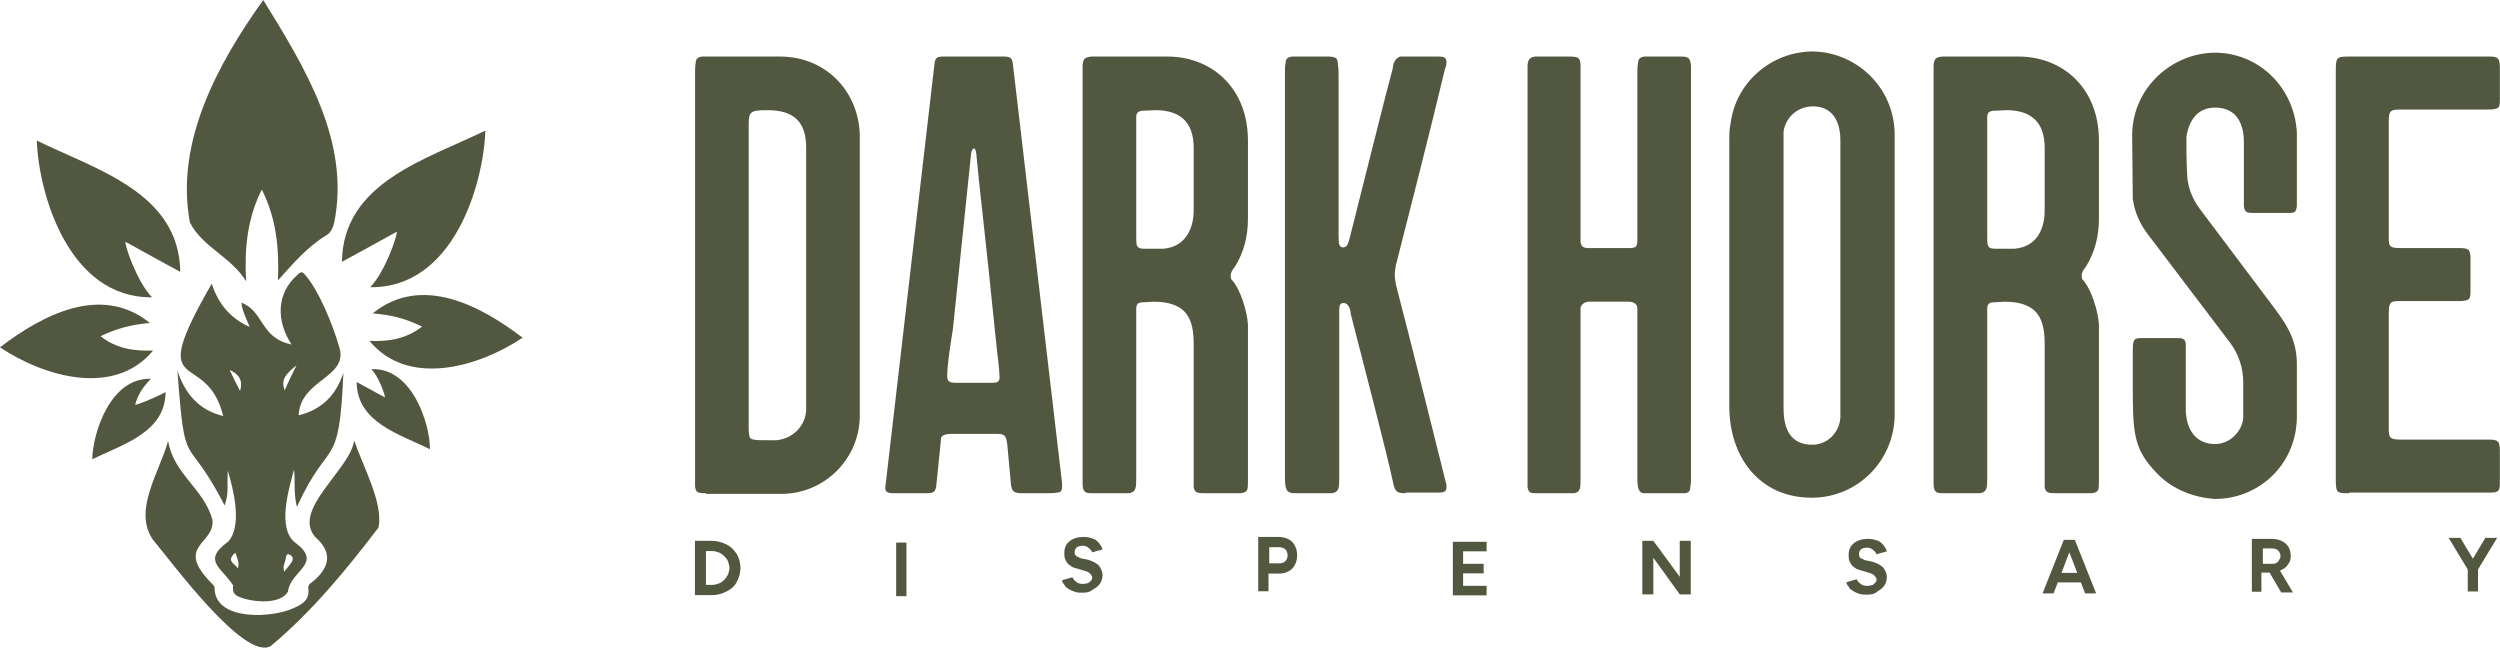 <svg width="2569" height="666" viewBox="0 0 2569 666" fill="none" xmlns="http://www.w3.org/2000/svg">
<path d="M270.51 0C313.15 69.106 360.569 145.565 343.293 229.374C342.19 233.785 339.984 238.932 336.308 241.137C315.724 253.635 301.388 270.544 285.581 288.188C287.052 254.738 283.743 223.861 269.04 194.821C254.336 223.861 251.028 254.738 252.866 288.924C236.692 263.192 208.388 254.37 195.155 228.639C179.716 145.932 223.827 65.43 270.51 0Z" fill="#52583F"/>
<path d="M382.98 322.006C432.972 281.572 493.624 313.92 536.999 347.002C492.154 377.145 419.371 398.465 379.672 350.311C399.522 351.046 417.166 348.473 433.707 335.607C416.431 327.153 402.83 323.844 382.98 322.006Z" fill="#52583F"/>
<path d="M441.84 461.656C410.962 446.217 366.852 434.454 366.484 392.549C376.409 398.063 385.967 403.209 395.524 408.356C396.259 407.621 389.642 387.403 381.555 379.316C423.46 377.478 441.84 435.19 441.84 461.656Z" fill="#52583F"/>
<path d="M363.887 452.508C372.709 478.607 394.397 517.571 388.883 542.199C355.432 585.942 320.879 628.215 278.239 663.87C251.038 679.677 175.315 576.017 156.935 554.329C136.718 524.187 163.552 485.958 172.742 453.243C178.623 487.429 209.5 502.132 218.322 534.112C220.895 559.843 179.358 560.211 216.852 598.808C218.69 600.645 220.895 602.116 220.528 605.424C221.998 638.507 280.812 635.199 302.5 624.539C310.954 620.863 318.306 616.084 316.836 605.057C316.101 599.91 320.512 598.808 323.085 596.234C339.994 581.163 340.729 566.46 323.82 551.756C299.559 523.452 360.579 481.915 363.887 452.508Z" fill="#52583F"/>
<path d="M306.925 426.767C308.395 389.641 359.122 388.17 348.462 356.19C342.213 334.503 327.142 296.274 311.703 280.467C309.498 278.997 307.292 280.467 305.822 282.305C283.767 301.42 283.767 329.724 299.573 353.985C267.225 347.368 271.636 320.167 248.111 310.977C248.846 319.432 252.889 326.783 256.565 335.973C235.613 326.783 223.482 310.242 217.601 291.495C147.759 412.799 211.719 355.823 229.364 427.502C204.735 421.621 190.032 404.712 182.312 380.819C190.399 489.624 190.399 440.735 230.834 519.399C235.613 506.901 233.04 495.138 234.142 483.743C240.024 503.593 249.213 540.351 234.51 556.525C206.941 576.375 228.261 583.359 239.656 601.739C237.818 612.031 245.17 613.134 251.419 615.339C264.652 619.015 288.545 620.485 295.897 607.988C298.47 585.932 333.023 579.316 302.881 557.261C284.869 542.557 296.632 502.858 302.146 482.64C303.616 494.403 301.411 506.166 305.087 520.869C338.905 446.984 348.462 486.684 352.873 383.024C345.521 405.815 330.818 420.886 306.925 426.767ZM244.435 584.094C241.862 579.316 231.569 576.743 241.862 567.921C243.7 573.802 246.273 578.581 244.435 584.094ZM246.64 401.771C242.597 394.052 239.289 387.068 235.98 380.083C244.435 384.127 250.316 390.008 246.64 401.771ZM296.265 569.391C306.925 573.434 296.265 581.154 292.221 587.403C290.016 581.889 292.956 578.581 293.324 574.905C294.059 572.699 293.691 569.758 296.265 569.391ZM292.589 401.036C287.81 389.273 295.162 383.392 304.719 375.305C299.573 385.597 296.265 392.581 292.589 401.036Z" fill="#52583F"/>
<path d="M498.762 134.148C438.11 163.923 352.462 187.449 351.359 269.053C370.841 258.393 389.221 248.468 407.6 238.176C409.071 240.014 396.205 278.978 380.399 295.152C466.414 296.254 496.924 188.551 498.762 134.148Z" fill="#52583F"/>
<path d="M154.019 331.889C104.027 291.455 43.375 323.802 0 356.885C44.846 387.027 117.628 408.347 157.327 360.193C137.478 360.929 119.833 358.355 103.292 345.49C120.201 337.403 134.169 333.727 154.019 331.889Z" fill="#52583F"/>
<path d="M94.828 471.969C125.705 456.53 169.816 444.768 170.184 402.863C160.259 408.376 139.674 416.831 138.939 415.728C141.512 405.803 147.026 397.349 155.112 389.262C113.207 387.792 95.196 445.503 94.828 471.969Z" fill="#52583F"/>
<path d="M37.836 144.469C98.488 174.243 184.136 197.769 185.238 279.373C165.756 268.713 147.377 258.788 128.998 248.496C127.527 250.334 140.393 289.298 156.199 305.472C70.551 306.575 39.674 198.872 37.836 144.469Z" fill="#52583F"/>
<path d="M725.403 506.837C716.874 506.837 714.906 506.181 714.25 499.621V74.51C714.25 71.23 714.25 67.95 714.906 64.67C714.906 60.733 716.874 58.765 721.466 58.109H801.503C847.425 58.109 881.539 92.223 883.507 137.49V429.425C882.195 472.068 847.425 506.837 804.127 507.493H725.403V506.837ZM828.4 422.209V151.266C828.4 125.681 815.935 113.216 789.038 113.216C771.325 113.216 769.357 114.528 769.357 127.649V439.922C769.357 441.89 769.357 444.514 770.013 447.138C770.013 452.386 774.605 452.387 791.006 452.387H797.566C813.967 451.074 827.088 438.61 828.4 422.209Z" fill="#52583F"/>
<path d="M1048.15 506.837C1041.59 506.181 1040.28 504.869 1038.97 498.965L1035.03 456.323C1033.72 447.138 1032.41 445.826 1023.22 445.826H978.61C967.458 445.826 966.802 449.106 966.802 452.387V453.043L962.209 498.309C961.553 504.869 959.585 506.837 953.025 506.837H918.911C911.695 506.837 909.727 505.525 909.727 500.933L960.241 65.982C960.897 59.421 962.865 58.109 969.426 58.109H1031.09C1038.31 58.109 1040.28 59.422 1040.93 66.638L1091.45 496.997C1091.45 502.901 1091.45 506.181 1086.2 506.181C1082.92 506.837 1079.64 506.837 1077.02 506.837H1048.15ZM1027.16 387.439C1027.16 380.879 1024.53 360.542 1024.53 360.542C1010.76 224.742 1006.82 197.189 1003.54 161.107C1003.54 159.795 1002.88 152.578 1000.92 152.578C998.291 152.578 997.635 159.139 997.635 160.451L979.266 337.58C977.298 350.701 973.362 373.006 973.362 386.783C973.362 392.031 975.986 393.343 981.89 393.343H1019.94C1025.19 393.343 1027.16 392.031 1027.16 387.439Z" fill="#52583F"/>
<path d="M1237.79 506.837C1229.91 506.837 1227.95 506.181 1226.63 500.933V353.981C1226.63 329.052 1220.73 310.027 1185.3 310.027L1174.15 310.683C1169.56 310.683 1167.59 312.651 1167.59 317.243V490.437C1167.59 500.933 1167.59 505.525 1160.37 506.837H1122.98C1116.42 506.837 1112.48 506.837 1112.48 496.997V66.638C1113.14 60.078 1115.11 58.765 1121.67 58.109H1199.74C1243.69 58.109 1282.4 88.943 1282.4 144.706V224.742C1282.4 241.799 1278.46 259.512 1268.62 274.601C1267.96 275.257 1264.68 279.193 1264.68 283.129C1264.68 284.442 1264.68 285.754 1265.34 287.066C1274.53 296.25 1281.74 320.523 1282.4 333.644V492.405C1282.4 504.213 1282.4 505.525 1275.18 506.837H1237.79ZM1226.63 216.214V151.922C1226.63 124.369 1211.55 113.216 1187.27 113.216L1172.84 113.872C1169.56 114.528 1168.25 115.84 1167.59 119.121V243.111C1167.59 252.296 1167.59 255.576 1175.46 255.576H1195.8C1217.45 253.608 1226.63 235.895 1226.63 216.214Z" fill="#52583F"/>
<path d="M1444.4 506.837C1435.88 506.837 1433.91 505.525 1431.94 497.653C1424.72 463.539 1400.45 371.694 1387.99 322.492C1387.99 317.899 1385.36 311.339 1380.77 311.339C1377.49 311.339 1376.18 313.307 1376.18 318.555V490.437C1376.18 500.933 1376.18 505.525 1368.96 506.837H1330.91C1321.07 506.837 1320.41 502.245 1320.41 488.469V73.854C1320.41 71.23 1320.41 67.95 1321.07 64.67C1321.07 60.733 1323.04 58.765 1327.63 58.109H1366.34C1373.55 58.765 1374.86 60.077 1374.86 67.294C1375.52 70.574 1375.52 73.198 1375.52 76.478V240.487C1375.52 252.296 1376.18 252.952 1379.46 254.264C1384.71 254.264 1385.36 250.328 1387.33 243.111C1409.63 155.203 1422.76 101.408 1431.28 69.918C1431.28 64.014 1435.22 58.765 1439.16 58.109H1477.21C1482.45 58.109 1486.39 58.109 1486.39 64.014C1486.39 65.326 1486.39 67.95 1485.08 69.918C1469.99 133.553 1447.68 220.15 1434.56 271.977C1433.91 275.257 1433.25 279.193 1433.25 282.473C1433.25 285.754 1433.91 289.034 1434.56 292.97C1449 348.077 1469.33 430.081 1486.39 498.309V500.277C1486.39 504.213 1485.08 506.181 1479.17 506.181H1444.4V506.837Z" fill="#52583F"/>
<path d="M1689.77 506.837C1683.21 506.837 1682.55 500.277 1682.55 489.78V316.587C1682.55 311.339 1676.64 310.027 1674.02 310.027H1632.69C1629.41 310.027 1625.47 311.995 1624.16 315.931V492.405C1624.16 501.589 1624.16 505.525 1617.6 506.837H1579.55C1572.99 506.837 1571.02 506.837 1569.71 500.933V68.606C1569.71 62.702 1571.02 58.765 1577.58 58.109H1611.04C1621.54 58.109 1623.51 58.765 1624.16 65.982V248.36C1624.82 252.952 1626.13 254.264 1630.72 254.92H1672.71C1680.58 254.92 1681.89 254.264 1682.55 248.36V74.51C1682.55 71.23 1682.55 68.606 1683.21 65.326C1683.21 60.734 1685.17 58.765 1689.77 58.109H1727.16C1735.69 58.109 1737 60.078 1737.66 67.95V491.093C1737.66 494.373 1737.66 496.997 1737 500.277C1737 504.869 1735.03 506.837 1730.44 506.837H1689.77Z" fill="#52583F"/>
<path d="M1861.65 511.451C1807.86 511.451 1777.02 469.465 1777.02 417.638V144.072C1777.02 138.823 1777.02 132.919 1778.34 127.015C1783.58 84.373 1820.32 53.539 1861.65 52.883C1906.26 52.883 1945.62 88.309 1946.94 136.199V428.135C1945.62 474.057 1908.89 510.795 1862.96 511.451H1861.65ZM1891.17 429.447V144.072C1891.17 125.047 1883.3 109.302 1862.96 109.302C1848.53 109.302 1835.41 119.142 1832.79 134.887V419.607C1832.79 439.944 1839.35 457 1862.31 457C1877.4 457 1889.86 445.192 1891.17 429.447Z" fill="#52583F"/>
<path d="M2112.26 506.837C2104.39 506.837 2102.42 506.181 2101.11 500.933V353.981C2101.11 329.052 2095.21 310.027 2059.78 310.027L2048.63 310.683C2044.04 310.683 2042.07 312.651 2042.07 317.243V490.437C2042.07 500.933 2042.07 505.525 2034.85 506.837H1997.46C1990.9 506.837 1986.96 506.837 1986.96 496.997V66.638C1987.62 60.078 1989.59 58.765 1996.15 58.109H2074.21C2118.17 58.109 2156.87 88.943 2156.87 144.706V224.742C2156.87 241.799 2152.94 259.512 2143.1 274.601C2142.44 275.257 2139.16 279.193 2139.16 283.129C2139.16 284.442 2139.16 285.754 2139.82 287.066C2149 296.25 2156.22 320.523 2156.87 333.644V492.405C2156.87 504.213 2156.87 505.525 2149.66 506.837H2112.26ZM2101.11 216.214V151.922C2101.11 124.369 2086.02 113.216 2061.75 113.216L2047.32 113.872C2044.04 114.528 2042.72 115.84 2042.07 119.121V243.111C2042.07 252.296 2042.07 255.576 2049.94 255.576H2070.28C2092.58 253.608 2101.11 235.895 2101.11 216.214Z" fill="#52583F"/>
<path d="M2217.89 487.803C2191.65 461.562 2191.65 444.505 2191.65 393.99V361.845C2191.65 349.38 2192.3 347.412 2200.18 347.412H2235.6C2242.16 347.412 2245.44 347.412 2246.1 353.316V419.576C2246.1 442.537 2257.25 456.314 2276.28 456.314C2290.05 456.314 2303.17 445.161 2305.14 430.072V392.678C2305.14 378.245 2300.55 364.469 2292.02 352.66L2207.39 241.134C2198.86 229.981 2193.62 218.173 2191.65 204.396L2190.99 137.481C2192.3 88.278 2233.63 54.164 2276.28 54.164C2320.23 54.164 2357.63 88.934 2360.25 136.168V212.269C2359.59 216.861 2358.28 218.829 2353.69 218.829H2316.29C2309.73 218.829 2306.45 218.829 2305.8 211.613V146.009C2305.8 125.672 2297.27 110.583 2276.28 110.583C2258.56 110.583 2249.38 123.048 2246.76 140.761C2246.76 153.225 2246.76 165.034 2247.41 176.843C2247.41 191.275 2252.66 204.396 2261.19 215.549C2284.81 247.038 2308.42 278.528 2332.7 310.674C2346.47 329.043 2360.25 346.1 2360.25 373.653V430.072C2358.94 479.275 2319.58 512.733 2276.28 512.733C2255.28 511.421 2233.63 503.548 2217.89 487.803Z" fill="#52583F"/>
<path d="M2414.03 506.837C2401.57 506.837 2400.26 506.837 2400.26 493.061V74.51C2400.26 59.421 2400.26 58.109 2413.38 58.109H2555.74C2565.58 58.109 2568.86 58.109 2568.86 69.262V102.064C2568.86 110.592 2568.86 112.56 2555.74 112.56H2469.14C2457.33 112.56 2454.71 112.56 2454.71 124.369V243.767C2454.71 253.608 2455.36 254.92 2467.83 254.92H2525.56C2535.4 254.92 2538.68 254.92 2538.68 265.417V298.874C2538.68 307.403 2538.03 309.371 2526.22 309.371H2467.83C2457.33 309.371 2454.71 309.371 2454.71 321.18V439.922C2454.71 450.418 2455.36 451.73 2469.14 451.73H2555.08C2565.58 451.73 2568.86 451.731 2568.86 462.883V495.685C2568.86 504.869 2567.55 506.181 2558.36 506.181H2414.03V506.837Z" fill="#52583F"/>
<path d="M714.125 610.805V555.734H731.476C736.757 555.734 742.037 557.243 746.564 559.506C751.09 561.769 754.107 564.787 757.125 569.313C759.388 573.085 760.897 578.366 760.897 583.647C760.897 588.927 759.388 593.454 757.125 597.98C754.862 602.506 751.09 605.524 746.564 607.787C742.037 610.05 737.511 611.559 731.476 611.559H714.125V610.805ZM725.441 600.997H732.23C734.493 600.997 736.757 600.243 739.02 599.489C741.283 598.734 742.792 597.226 744.3 595.717C745.809 594.208 747.318 591.945 748.072 590.436C748.827 588.173 749.581 585.91 749.581 583.647C749.581 581.384 748.827 579.12 748.072 576.857C747.318 574.594 745.809 573.085 744.3 571.576C742.792 570.068 740.528 568.559 739.02 567.805C736.757 567.05 734.493 566.296 732.23 566.296H725.441V600.997Z" fill="#52583F"/>
<path d="M931.46 557.555H920.898V612.625H931.46V557.555Z" fill="#52583F"/>
<path d="M1112.58 609.067C1109.57 609.067 1107.3 609.068 1105.04 608.313C1102.78 607.559 1100.51 606.804 1098.25 605.295C1095.99 603.787 1094.48 603.032 1093.72 600.769C1092.22 599.261 1091.46 597.752 1091.46 596.243L1102.02 593.225C1102.78 594.734 1103.53 596.243 1105.79 597.752C1107.3 599.26 1109.57 600.015 1112.58 600.015C1115.6 600.015 1117.86 599.26 1119.37 598.506C1120.88 596.997 1122.39 595.488 1122.39 593.98C1122.39 592.471 1121.64 590.962 1120.13 589.454C1118.62 587.945 1117.11 587.19 1114.09 586.436L1106.55 584.173C1103.53 583.418 1101.27 582.664 1099.76 581.155C1097.5 579.647 1095.99 578.138 1095.23 575.875C1093.72 573.611 1093.72 571.348 1093.72 568.331C1093.72 563.05 1095.23 559.278 1099 556.26C1102.78 553.243 1107.3 551.734 1113.34 551.734C1117.11 551.734 1120.13 552.489 1122.39 553.243C1125.41 553.997 1126.92 555.506 1129.18 557.769C1130.69 560.033 1132.2 561.541 1132.95 564.559L1122.39 567.576C1121.64 566.067 1120.88 564.559 1118.62 563.05C1117.11 561.541 1114.85 560.787 1112.58 560.787C1109.57 560.787 1108.06 561.541 1106.55 562.296C1105.04 563.804 1104.29 565.313 1104.29 567.576C1104.29 569.085 1105.04 570.594 1105.79 571.348C1107.3 572.103 1108.81 572.857 1110.32 573.611L1117.86 575.12C1122.39 576.629 1126.16 578.138 1129.18 581.155C1131.44 584.173 1132.95 587.19 1132.95 590.962C1132.95 593.98 1132.2 596.997 1130.69 599.26C1129.18 601.524 1126.92 603.787 1123.9 605.295C1120.13 608.313 1117.11 609.067 1112.58 609.067Z" fill="#52583F"/>
<path d="M1292.95 606.805V551.734H1313.32C1317.09 551.734 1320.87 552.489 1323.88 553.998C1326.9 555.506 1329.16 557.77 1330.67 560.787C1332.18 563.805 1332.94 566.822 1332.94 570.594C1332.94 574.366 1332.18 577.384 1330.67 580.401C1329.16 583.419 1326.9 585.682 1323.88 587.19C1320.87 588.699 1317.85 589.454 1314.08 589.454H1303.51V607.559H1292.95V606.805ZM1304.27 578.892H1314.83C1317.09 578.892 1319.36 578.138 1320.87 576.629C1322.37 575.12 1323.13 572.857 1323.13 570.594C1323.13 568.331 1322.37 566.068 1320.87 564.559C1319.36 563.05 1317.09 562.296 1314.08 562.296H1304.27V578.892Z" fill="#52583F"/>
<path d="M1492.94 611.805V556.734H1527.64V566.541H1503.5V579.366H1524.62V589.173H1503.5V601.997H1527.64V611.805H1492.94Z" fill="#52583F"/>
<path d="M1687.64 610.805V555.734H1698.96L1726.11 592.699V555.734H1737.43V610.805H1726.11L1698.96 573.085V610.805H1687.64Z" fill="#52583F"/>
<path d="M1918.55 611.067C1915.53 611.067 1913.27 611.068 1911.01 610.313C1908.75 609.559 1906.48 608.804 1904.22 607.295C1901.96 605.787 1900.45 605.032 1899.69 602.769C1898.18 601.261 1897.43 599.752 1897.43 598.243L1907.99 595.225C1908.75 596.734 1909.5 598.243 1911.76 599.752C1913.27 601.26 1915.53 602.015 1918.55 602.015C1921.57 602.015 1923.83 601.26 1925.34 600.506C1926.85 598.997 1928.36 597.488 1928.36 595.98C1928.36 594.471 1927.61 592.962 1926.1 591.454C1924.59 589.945 1923.08 589.19 1920.06 588.436L1912.52 586.173C1909.5 585.418 1907.24 584.664 1905.73 583.155C1903.46 581.647 1901.96 580.138 1901.2 577.875C1899.69 575.611 1899.69 573.348 1899.69 570.331C1899.69 565.05 1901.2 561.278 1904.97 558.26C1908.75 555.243 1913.27 553.734 1919.31 553.734C1923.08 553.734 1926.1 554.489 1928.36 555.243C1931.38 555.997 1932.89 557.506 1935.15 559.769C1936.66 562.033 1938.17 563.541 1938.92 566.559L1928.36 569.576C1927.6 568.067 1926.85 566.559 1924.59 565.05C1923.08 563.541 1920.82 562.787 1918.55 562.787C1915.53 562.787 1914.03 563.541 1912.52 564.296C1911.01 565.804 1910.25 567.313 1910.25 569.576C1910.25 571.085 1911.01 572.594 1911.76 573.348C1913.27 574.103 1914.78 574.857 1916.29 575.611L1923.83 577.12C1928.36 578.629 1932.13 580.138 1935.15 583.155C1937.41 586.173 1938.92 589.19 1938.92 592.962C1938.92 595.98 1938.17 598.997 1936.66 601.26C1935.15 603.524 1932.89 605.787 1929.87 607.295C1926.85 610.313 1923.08 611.067 1918.55 611.067Z" fill="#52583F"/>
<path d="M2098.92 609.805L2120.8 554.734H2131.36L2110.24 609.805H2098.92ZM2109.48 588.682H2144.18V598.489H2109.48V588.682ZM2142.68 609.805L2121.55 554.734H2132.11L2153.99 609.805H2142.68Z" fill="#52583F"/>
<path d="M2313.99 608.805V553.734H2334.36C2338.13 553.734 2341.9 554.489 2344.92 555.998C2347.94 557.506 2350.2 559.769 2351.71 562.033C2353.22 565.05 2353.97 568.068 2353.97 571.085C2353.97 574.857 2353.22 577.875 2350.96 580.138C2349.45 583.155 2346.43 584.664 2343.41 586.173C2340.4 587.682 2336.62 588.436 2332.85 588.436H2323.8V608.05H2313.99V608.805ZM2324.55 579.384H2334.36C2335.87 579.384 2337.38 579.384 2338.89 578.629C2340.4 577.875 2341.15 577.12 2341.9 575.612C2342.66 574.103 2343.41 573.349 2343.41 571.84C2343.41 569.577 2342.66 567.313 2341.15 565.805C2339.64 564.296 2337.38 563.541 2334.36 563.541H2325.31V579.384H2324.55ZM2344.17 608.805L2331.34 586.927L2339.64 580.892L2356.24 608.805H2344.17Z" fill="#52583F"/>
<path d="M2535.85 585.173L2516.23 552.734H2528.3L2546.41 582.91L2535.85 585.173ZM2535.85 581.401H2546.41V607.805H2535.85V581.401ZM2546.41 585.173L2535.85 582.91L2553.95 552.734H2566.02L2546.41 585.173Z" fill="#52583F"/>
</svg>
